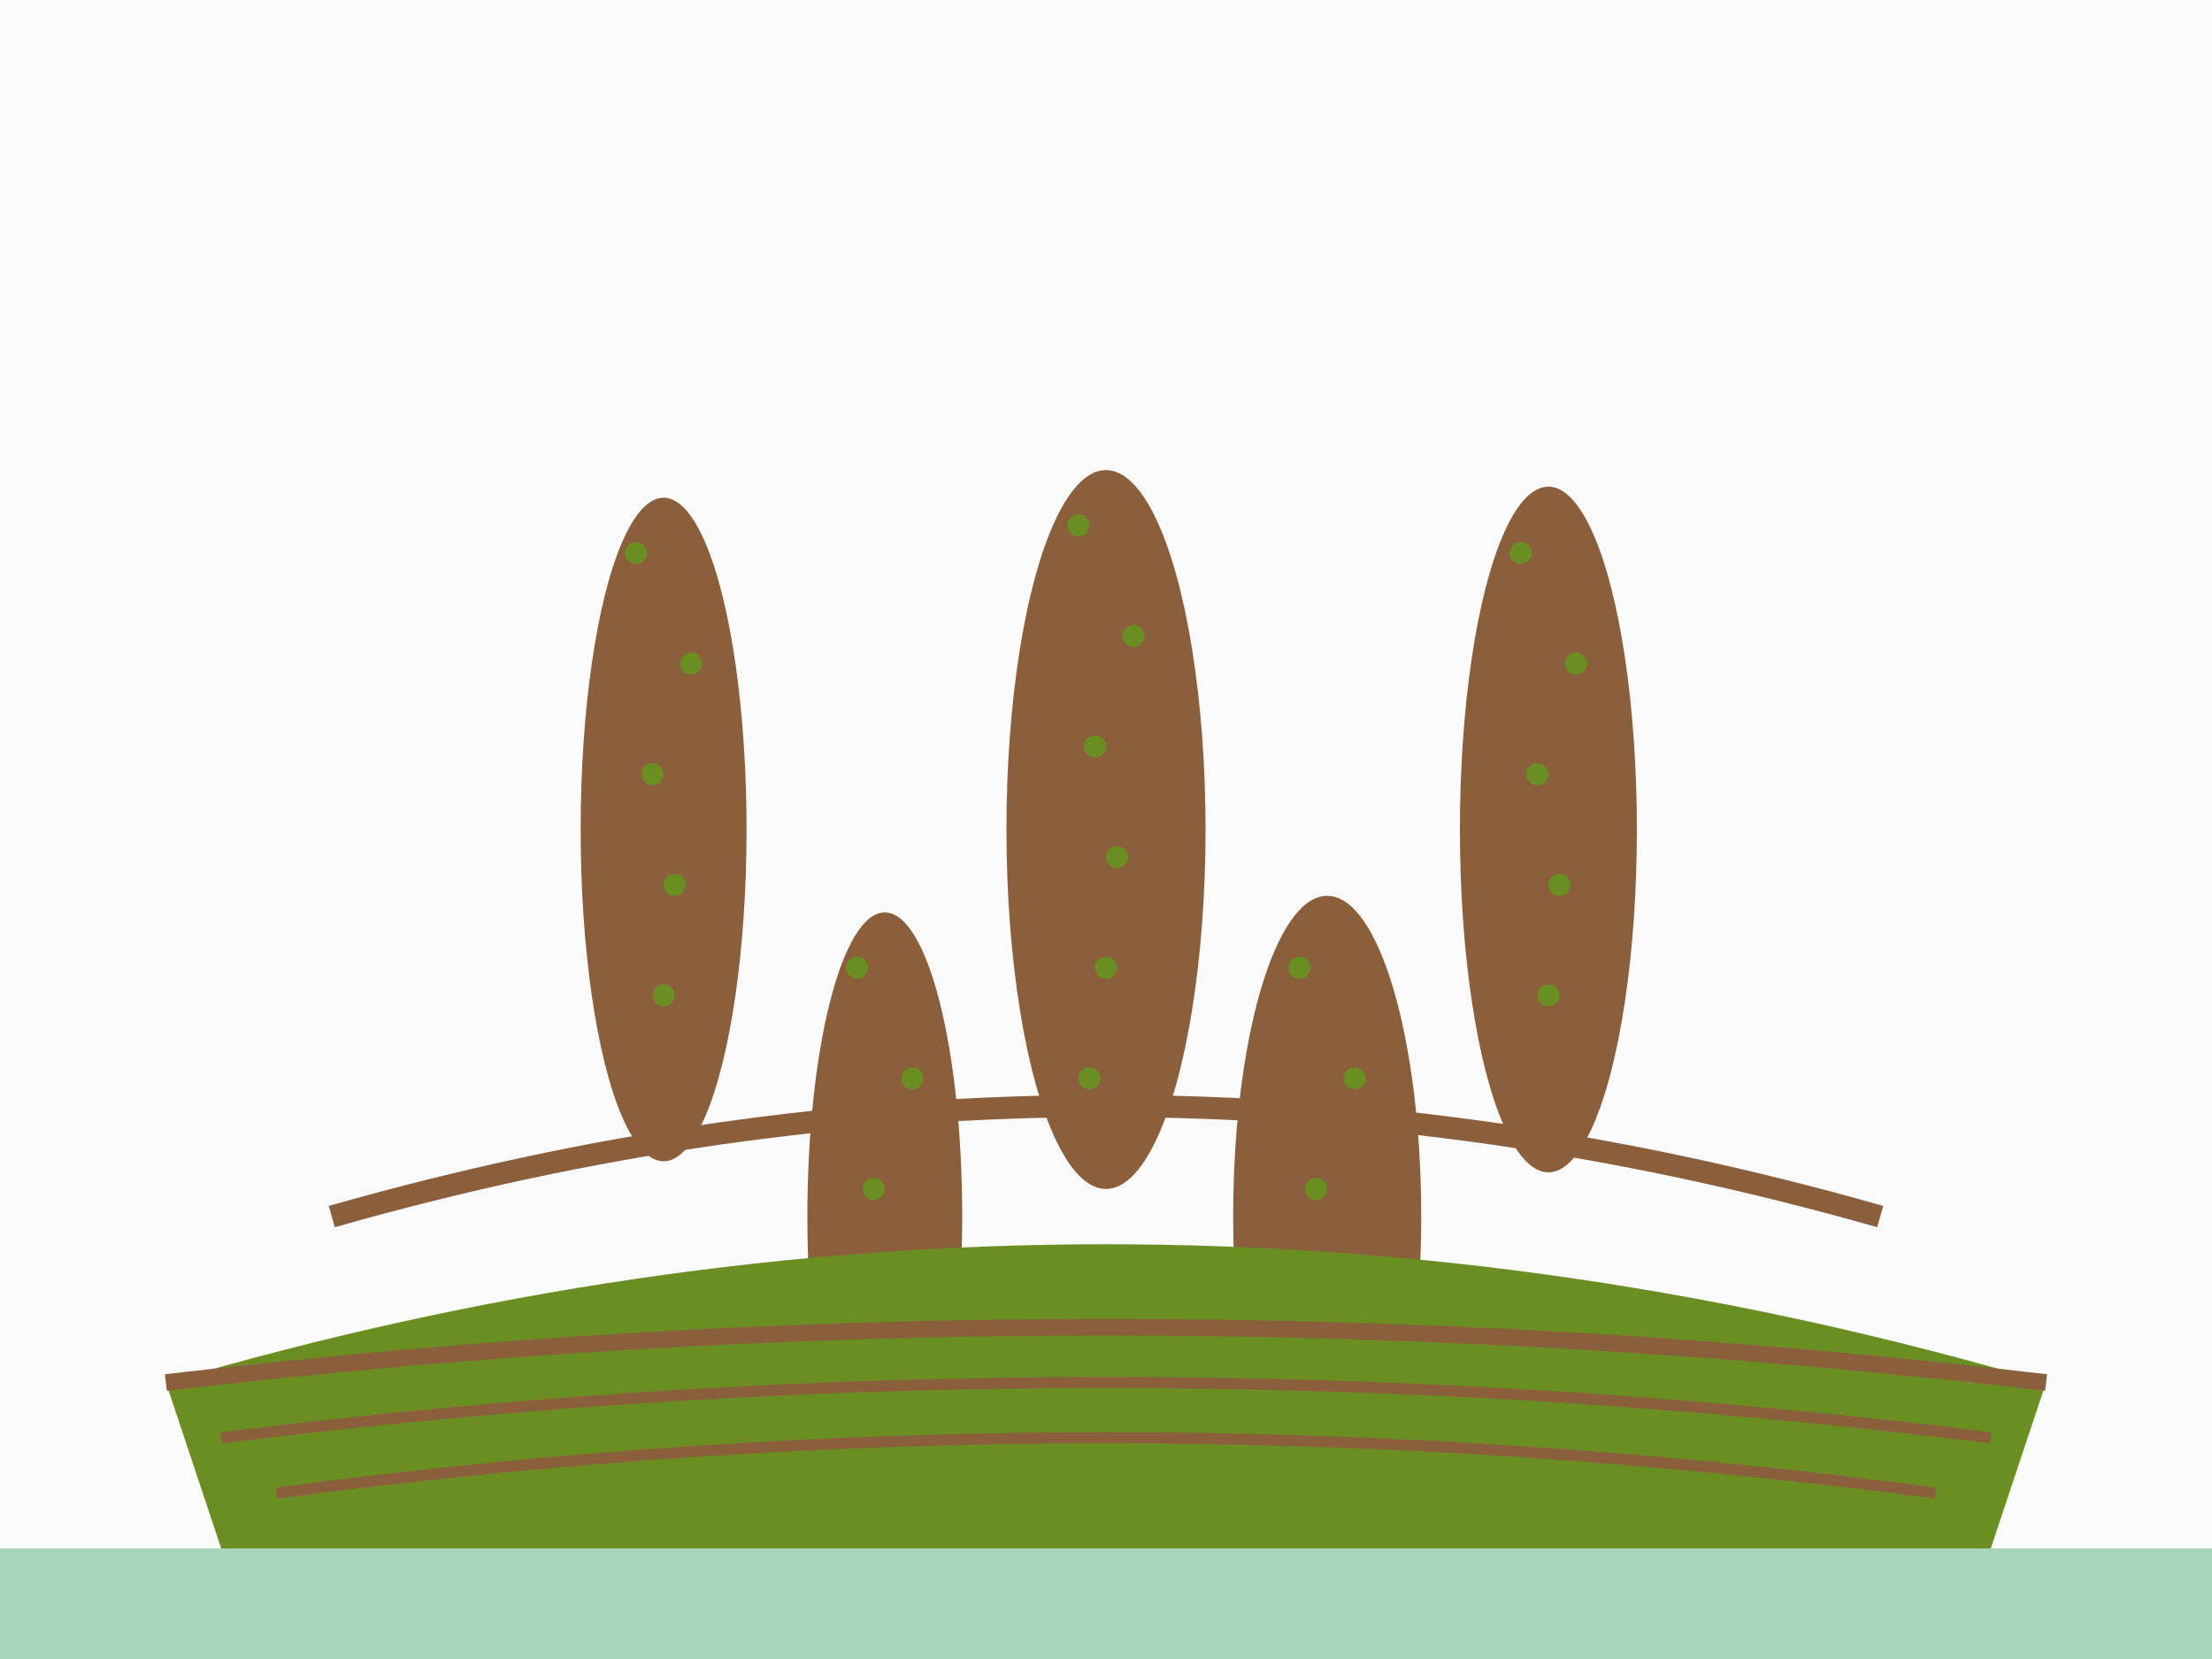 <svg width="400" height="300" viewBox="0 0 400 300" xmlns="http://www.w3.org/2000/svg">
  <!-- Background -->
  <rect width="400" height="300" fill="#FAFAFA"/>
  
  <!-- Yam 1 -->
  <ellipse cx="120" cy="150" rx="15" ry="60" fill="#8B5E3C"/>
  <ellipse cx="115" cy="100" rx="2" ry="2" fill="#6B8E23"/>
  <ellipse cx="125" cy="120" rx="2" ry="2" fill="#6B8E23"/>
  <ellipse cx="118" cy="140" rx="2" ry="2" fill="#6B8E23"/>
  <ellipse cx="122" cy="160" rx="2" ry="2" fill="#6B8E23"/>
  <ellipse cx="120" cy="180" rx="2" ry="2" fill="#6B8E23"/>
  
  <!-- Yam 2 -->
  <ellipse cx="200" cy="150" rx="18" ry="65" fill="#8B5E3C"/>
  <ellipse cx="195" cy="95" rx="2" ry="2" fill="#6B8E23"/>
  <ellipse cx="205" cy="115" rx="2" ry="2" fill="#6B8E23"/>
  <ellipse cx="198" cy="135" rx="2" ry="2" fill="#6B8E23"/>
  <ellipse cx="202" cy="155" rx="2" ry="2" fill="#6B8E23"/>
  <ellipse cx="200" cy="175" rx="2" ry="2" fill="#6B8E23"/>
  <ellipse cx="197" cy="195" rx="2" ry="2" fill="#6B8E23"/>
  
  <!-- Yam 3 -->
  <ellipse cx="280" cy="150" rx="16" ry="62" fill="#8B5E3C"/>
  <ellipse cx="275" cy="100" rx="2" ry="2" fill="#6B8E23"/>
  <ellipse cx="285" cy="120" rx="2" ry="2" fill="#6B8E23"/>
  <ellipse cx="278" cy="140" rx="2" ry="2" fill="#6B8E23"/>
  <ellipse cx="282" cy="160" rx="2" ry="2" fill="#6B8E23"/>
  <ellipse cx="280" cy="180" rx="2" ry="2" fill="#6B8E23"/>
  
  <!-- Yam 4 -->
  <ellipse cx="160" cy="220" rx="14" ry="55" fill="#8B5E3C"/>
  <ellipse cx="155" cy="175" rx="2" ry="2" fill="#6B8E23"/>
  <ellipse cx="165" cy="195" rx="2" ry="2" fill="#6B8E23"/>
  <ellipse cx="158" cy="215" rx="2" ry="2" fill="#6B8E23"/>
  
  <!-- Yam 5 -->
  <ellipse cx="240" cy="220" rx="17" ry="58" fill="#8B5E3C"/>
  <ellipse cx="235" cy="175" rx="2" ry="2" fill="#6B8E23"/>
  <ellipse cx="245" cy="195" rx="2" ry="2" fill="#6B8E23"/>
  <ellipse cx="238" cy="215" rx="2" ry="2" fill="#6B8E23"/>
  <ellipse cx="242" cy="235" rx="2" ry="2" fill="#6B8E23"/>
  
  <!-- Traditional basket -->
  <path d="M30 250 Q200 200 370 250 L360 280 Q200 300 40 280 Z" fill="#6B8E23"/>
  <path d="M30 250 Q200 230 370 250" stroke="#8B5E3C" stroke-width="3" fill="none"/>
  <path d="M40 260 Q200 240 360 260" stroke="#8B5E3C" stroke-width="2" fill="none"/>
  <path d="M50 270 Q200 250 350 270" stroke="#8B5E3C" stroke-width="2" fill="none"/>
  
  <!-- Basket handle -->
  <path d="M60 220 Q200 180 340 220" stroke="#8B5E3C" stroke-width="4" fill="none"/>
  
  <!-- Ground -->
  <rect x="0" y="280" width="400" height="20" fill="#A8D5BA"/>
</svg>
